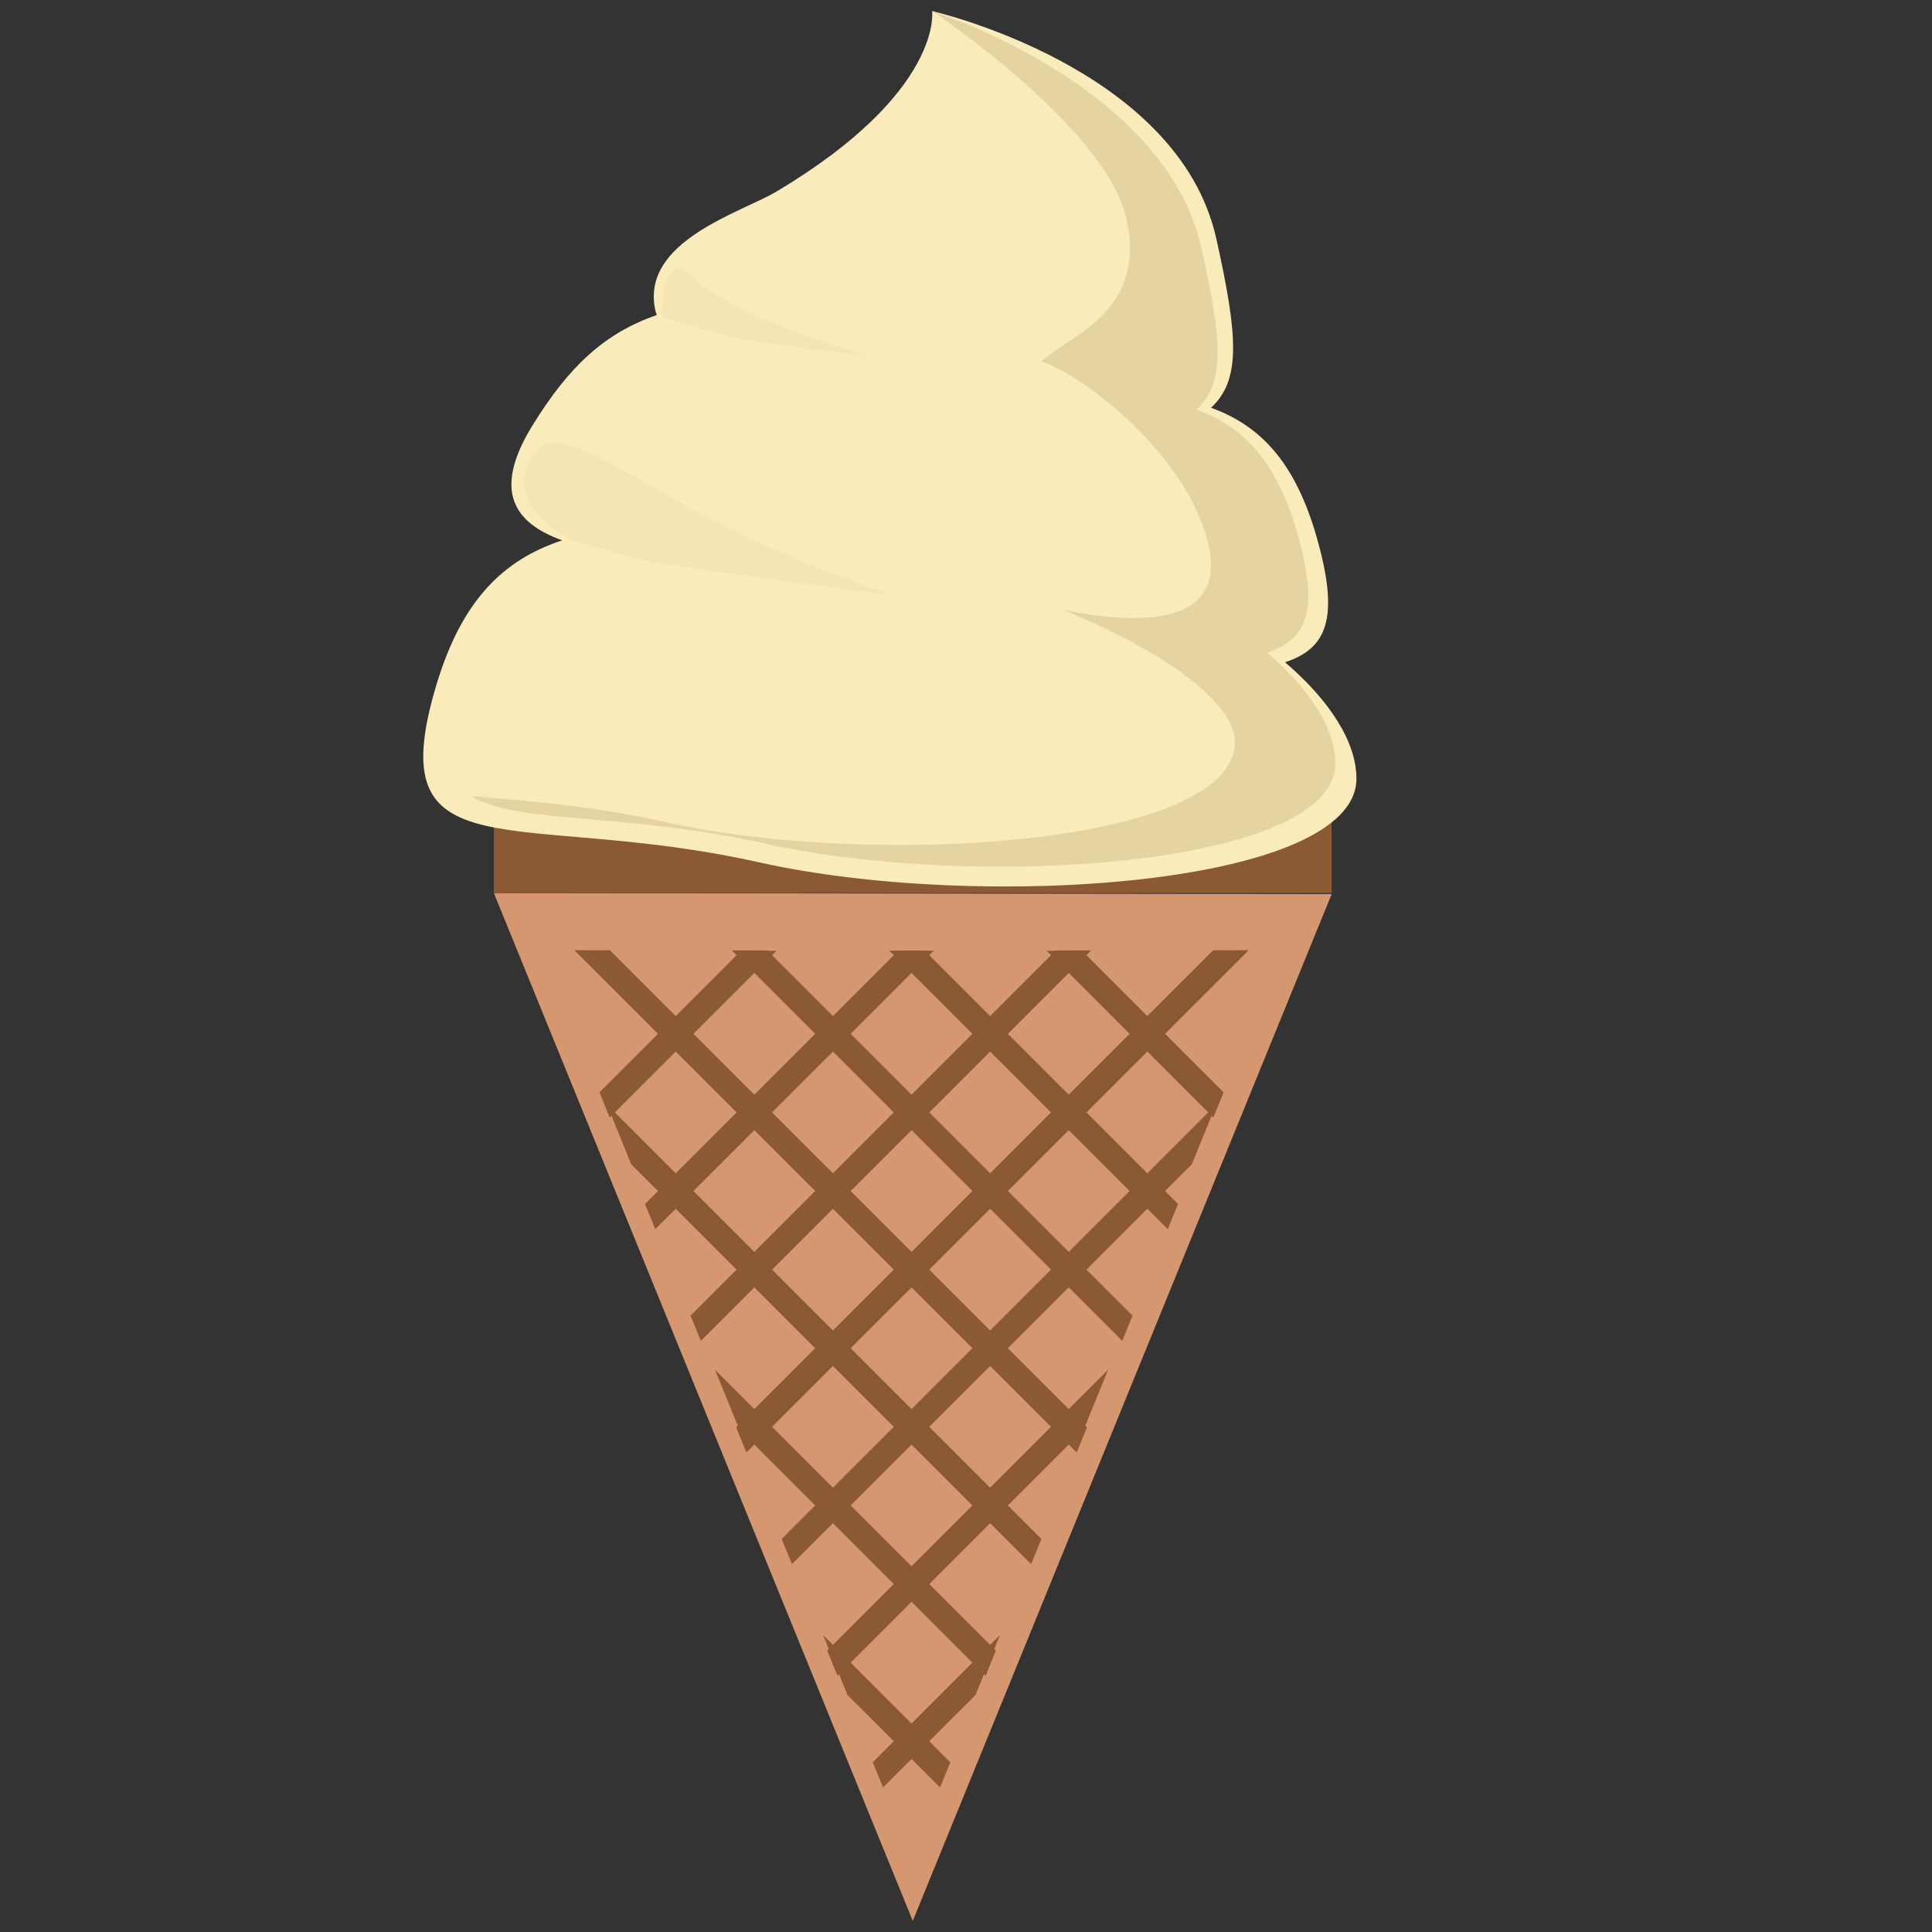 <?xml version="1.0" encoding="utf-8"?>
<!DOCTYPE svg PUBLIC "-//W3C//DTD SVG 1.1 Basic//EN" "http://www.w3.org/Graphics/SVG/1.1/DTD/svg11-basic.dtd">
<svg version="1.1" baseProfile="basic" id="Layer_1"
	 xmlns="http://www.w3.org/2000/svg" xmlns:xlink="http://www.w3.org/1999/xlink" x="0px" y="0px" width="300px" height="300px"
	 viewBox="0 0 300 300" xml:space="preserve">
<rect x="0" y="0" width="300" height="300" fill="#333333" stroke="none"/>
<g>
	<polygon fill="#D4976F" points="141.735,298.276 76.688,138.677 206.78,138.838"/>
	<g>
		<polygon fill="#8C5935" points="188.408,173.536 190.005,169.622 168.027,147.645 162.512,147.638"/>
		<polygon fill="#8C5935" points="181.334,190.87 182.93,186.961 143.586,147.612 138.068,147.605"/>
		<polygon fill="#8C5935" points="174.261,208.209 175.856,204.296 119.146,147.583 113.629,147.576"/>
		<polygon fill="#8C5935" points="167.189,225.548 168.785,221.635 94.704,147.553 89.188,147.546"/>
		<polygon fill="#8C5935" points="160.114,242.883 161.711,238.969 94.23,171.49 98.021,180.791"/>
		<polygon fill="#8C5935" points="153.042,260.222 154.638,256.308 111.023,212.693 114.814,221.995"/>
		<polygon fill="#8C5935" points="145.969,277.557 147.564,273.646 127.818,253.897 131.606,263.199"/>
		<polygon fill="#8C5935" points="94.68,173.536 93.085,169.622 115.062,147.645 120.578,147.638"/>
		<polygon fill="#8C5935" points="101.755,190.87 100.157,186.961 139.502,147.612 145.018,147.605"/>
		<polygon fill="#8C5935" points="108.827,208.209 107.23,204.296 163.943,147.583 169.461,147.576"/>
		<polygon fill="#8C5935" points="115.9,225.548 114.304,221.635 188.387,147.553 193.902,147.546"/>
		<polygon fill="#8C5935" points="122.974,242.883 121.377,238.969 188.858,171.49 185.066,180.791"/>
		<polygon fill="#8C5935" points="130.047,260.222 128.449,256.308 172.064,212.693 168.272,221.995"/>
		<polygon fill="#8C5935" points="137.119,277.557 135.521,273.646 155.271,253.897 151.479,263.199"/>
	</g>
</g>
<rect x="76.688" y="126.631" fill="#8C5935" width="130.092" height="12.046"/>
<path fill="#F9EBBA" d="M199.541,102.833c6.479-2.124,8.533-6.776,4.909-19.431c-3.312-11.56-8.677-17.292-16.396-20.083
	c4.649-4.335,4.199-11.097,0.805-26.295c-5.953-26.622-44.116-35.301-44.116-35.301s1.74,12.565-24.164,28.017
	c-5.5,3.282-21.182,7.708-18.818,18.45c0.054,0.245,0.143,0.491,0.216,0.735c-8.066,2.786-13.633,7.936-19.327,17.192
	c-6.338,10.304-2.615,15.173,4.644,17.787c-9.204,3.033-15.58,9.367-19.495,22.324c-9.09,30.084,12.421,19.266,50.108,27.681
	c34.374,7.674,92.718,3.659,92.718-12.995C210.625,115.214,206.505,108.804,199.541,102.833z"/>
<path fill="#E5D4A0" d="M196.762,101.332c6.183-2.029,8.146-6.47,4.684-18.552c-3.161-11.035-8.283-16.508-15.652-19.172
	c4.438-4.139,4.011-10.595,0.767-25.104c-5.68-25.414-41.817-36.781-41.817-36.781s26.983,17.987,30.165,32.218
	c3.245,14.508-8.758,18.042-13.196,22.181c7.369,2.664,19.448,12.821,24.146,23.294c8.045,17.925-7.731,17.925-20.618,15.321
	c17.69,7.394,26.516,15.05,26.516,20.49c0,15.899-55.7,19.732-88.515,12.406c-11.896-2.656-22.09-3.304-30.111-4.021
	c7.213,4.45,23.513,2.433,45.698,7.385c32.814,7.326,88.514,3.493,88.514-12.406C207.34,113.151,203.406,107.031,196.762,101.332z"
	/>
<path opacity="0.25" fill="#E5D4A0" d="M102.784,49.209c0,0,9.465,2.878,12.81,3.509c4.64,0.877,19.128,2.527,19.128,2.527
	s-20.027-5.395-27.5-12.452C102.594,38.422,102.784,49.209,102.784,49.209z"/>
<path opacity="0.25" fill="#E5D4A0" d="M88.641,83.779c0,0,9.465,2.878,12.81,3.51c4.64,0.877,36.895,5.089,36.895,5.089
	s-13.832-4.493-26.963-11.232c-12.72-6.529-24.699-15.374-27.902-11.458C76.688,77.988,88.641,83.779,88.641,83.779z"/>
</svg>
